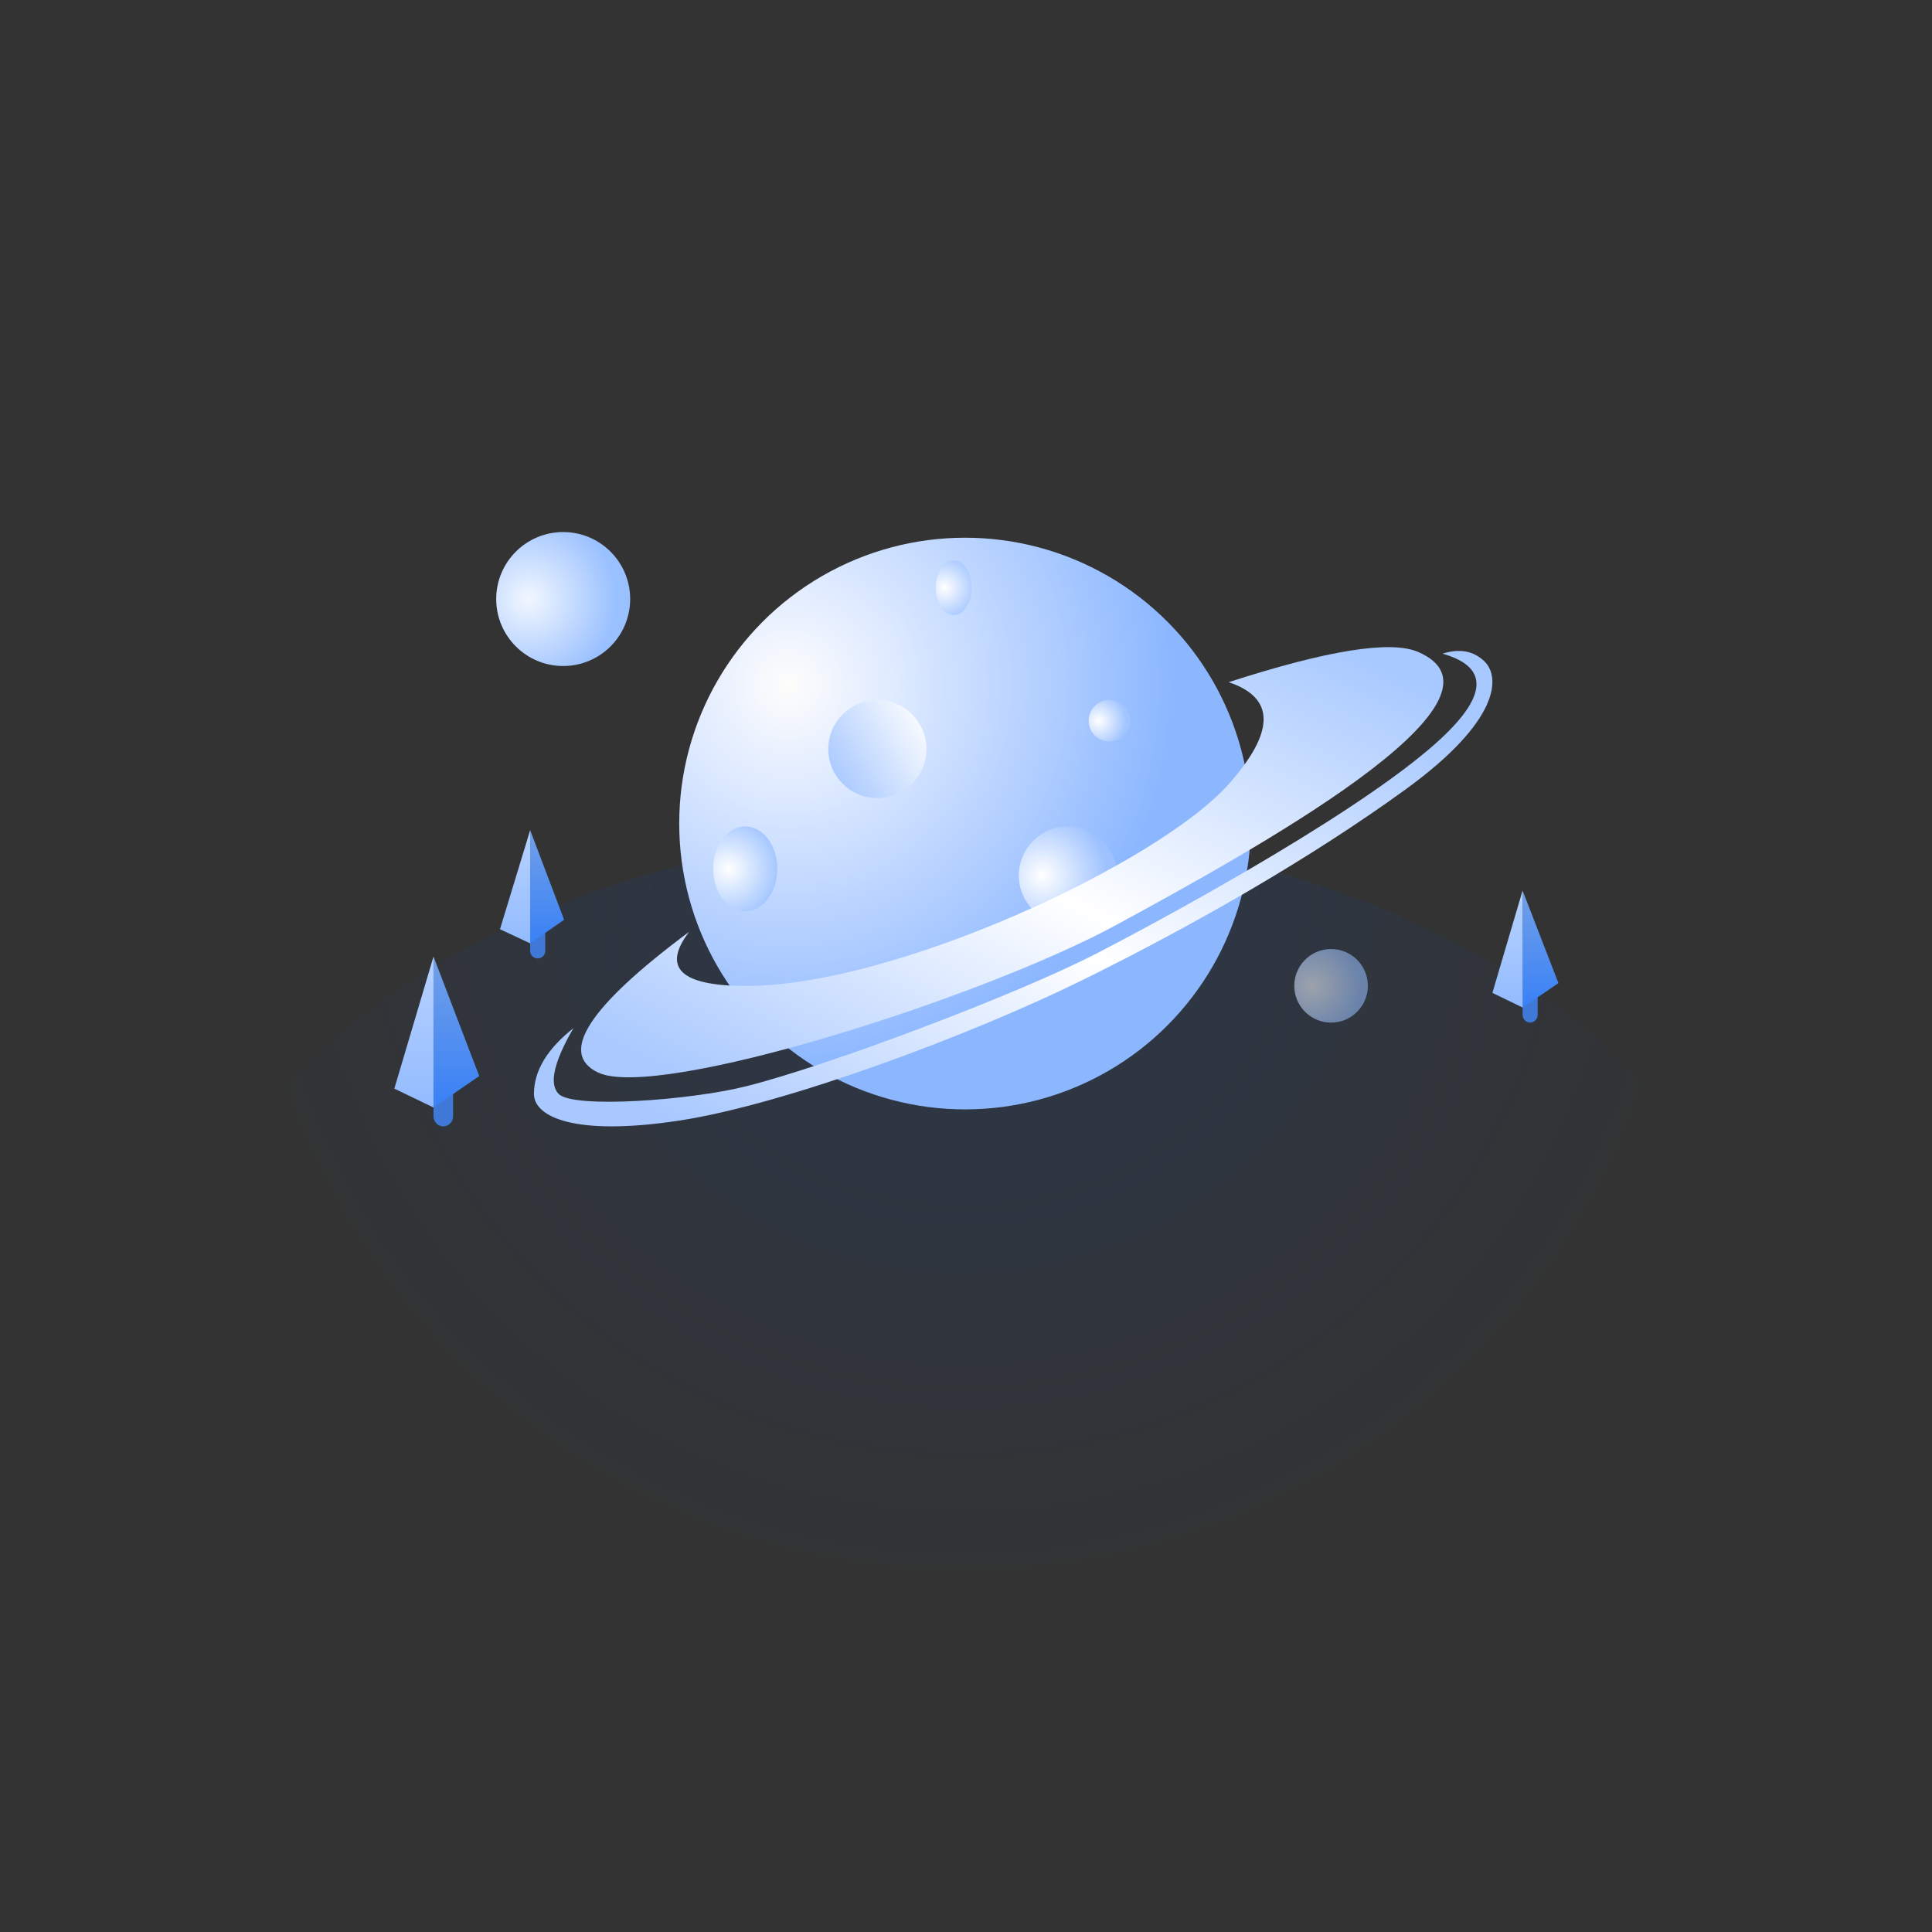 <svg xmlns:xlink="http://www.w3.org/1999/xlink" xmlns="http://www.w3.org/2000/svg" version="1.1" viewBox="0 0 1024 1024" height="1024px" width="1024px">
    <rect x="0" y="0" width="1024" height="1024" fill="#333333" stroke="none"/>
    <title>06</title>
    <defs>
        <radialGradient id="radialGradient-1" gradientTransform="translate(0.5,0.025),scale(0.663,1),rotate(91.51),translate(-0.5,-0.025)" r="70.727%" fy="2.468%" fx="50%" cy="2.468%" cx="50%">
            <stop offset="0%" stop-opacity="0.152" stop-color="#0052D9"></stop>
            <stop offset="100%" stop-opacity="0" stop-color="#0052D9"></stop>
        </radialGradient>
        <radialGradient id="radialGradient-2" r="67.905%" fy="25.589%" fx="18.925%" cy="25.589%" cx="18.925%">
            <stop offset="0%" stop-color="#FEFDFB"></stop>
            <stop offset="21.116%" stop-color="#E6EFFF"></stop>
            <stop offset="99.56%" stop-color="#8CB7FF"></stop>
        </radialGradient>
        <radialGradient id="radialGradient-3" gradientTransform="translate(0.24,0.5),scale(1,0.655),rotate(90),translate(-0.24,-0.5)" r="100.995%" fy="50%" fx="24.042%" cy="50%" cx="24.042%">
            <stop offset="0%" stop-color="#FFFFFF"></stop>
            <stop offset="98.699%" stop-color="#9BC1FF"></stop>
        </radialGradient>
        <linearGradient id="linearGradient-4" y2="75.32%" x2="0%" y1="12.487%" x1="100%">
            <stop offset="0%" stop-color="#FFFFFF"></stop>
            <stop offset="100%" stop-color="#A7C8FF"></stop>
        </linearGradient>
        <radialGradient id="radialGradient-5" gradientTransform="translate(0.24,0.5),scale(1,0.756),rotate(90),translate(-0.24,-0.5)" r="87.577%" fy="50%" fx="24.042%" cy="50%" cx="24.042%">
            <stop offset="0%" stop-color="#FFFFFF"></stop>
            <stop offset="100%" stop-color="#99C0FF"></stop>
        </radialGradient>
        <radialGradient id="radialGradient-6" r="66.169%" fy="50%" fx="24.042%" cy="50%" cx="24.042%">
            <stop offset="0%" stop-color="#FFFFFF"></stop>
            <stop offset="100%" stop-color="#9EC2FF"></stop>
        </radialGradient>
        <radialGradient id="radialGradient-7" r="66.169%" fy="50%" fx="24.042%" cy="50%" cx="24.042%">
            <stop offset="0%" stop-color="#FFFFFF"></stop>
            <stop offset="100%" stop-color="#A2C5FF"></stop>
        </radialGradient>
        <linearGradient id="linearGradient-8" y2="88.537%" x2="6.185%" y1="9.236%" x1="88.295%">
            <stop offset="0%" stop-color="#A8C9FF"></stop>
            <stop offset="51.421%" stop-color="#FFFFFF"></stop>
            <stop offset="100%" stop-color="#A9C9FF"></stop>
        </linearGradient>
        <linearGradient id="linearGradient-9" y2="88.758%" x2="6.185%" y1="9.002%" x1="88.295%">
            <stop offset="1.625%" stop-color="#A8C9FF"></stop>
            <stop offset="51.94%" stop-color="#FFFFFF"></stop>
            <stop offset="99.829%" stop-color="#A8C8FF"></stop>
        </linearGradient>
        <linearGradient id="linearGradient-10" y2="100%" x2="50%" y1="0%" x1="50%">
            <stop offset="0%" stop-color="#72A0E8"></stop>
            <stop offset="99.4%" stop-color="#3981F7"></stop>
        </linearGradient>
        <linearGradient id="linearGradient-11" y2="100%" x2="50%" y1="0%" x1="50%">
            <stop offset="1.276%" stop-color="#B7D2FF"></stop>
            <stop offset="100%" stop-color="#93BBFF"></stop>
        </linearGradient>
        <linearGradient id="linearGradient-12" y2="100%" x2="50%" y1="0%" x1="50%">
            <stop offset="0%" stop-color="#72A0E8"></stop>
            <stop offset="99.4%" stop-color="#3981F7"></stop>
        </linearGradient>
        <linearGradient id="linearGradient-13" y2="100%" x2="50%" y1="0%" x1="50%">
            <stop offset="1.276%" stop-color="#B7D2FF"></stop>
            <stop offset="100%" stop-color="#93BBFF"></stop>
        </linearGradient>
        <linearGradient id="linearGradient-14" y2="100%" x2="50%" y1="0%" x1="50%">
            <stop offset="0%" stop-color="#72A0E8"></stop>
            <stop offset="99.4%" stop-color="#3981F7"></stop>
        </linearGradient>
        <linearGradient id="linearGradient-15" y2="100%" x2="50%" y1="0%" x1="50%">
            <stop offset="1.276%" stop-color="#B7D2FF"></stop>
            <stop offset="100%" stop-color="#93BBFF"></stop>
        </linearGradient>
        <radialGradient id="radialGradient-16" r="66.169%" fy="50%" fx="24.042%" cy="50%" cx="24.042%">
            <stop offset="0%" stop-color="#F2F7FF"></stop>
            <stop offset="100%" stop-color="#99C0FF"></stop>
        </radialGradient>
    </defs>
    <g fill-rule="evenodd" fill="none" stroke-width="1" stroke="none" id="06">
        <ellipse ry="279" rx="420.633" cy="719" cx="512" fill-rule="nonzero" fill="url(#radialGradient-1)" id="椭圆形"></ellipse>
        <g transform="translate(283, 285)" id="编组">
            <circle r="151.5" cy="151.5" cx="228.5" fill-rule="nonzero" fill="url(#radialGradient-2)" id="椭圆形"></circle>
            <ellipse ry="14.5" rx="9.5" cy="26.5" cx="222.5" fill-rule="nonzero" fill="url(#radialGradient-3)" id="椭圆形"></ellipse>
            <circle r="26" cy="112" cx="182" fill-rule="nonzero" fill="url(#linearGradient-4)" id="椭圆形"></circle>
            <ellipse ry="22.5" rx="17" cy="175.5" cx="112" fill-rule="nonzero" fill="url(#radialGradient-5)" id="椭圆形"></ellipse>
            <circle r="26" cy="179" cx="283" fill-rule="nonzero" fill="url(#radialGradient-6)" id="椭圆形"></circle>
            <circle r="11" cy="97" cx="305" fill-rule="nonzero" fill="url(#radialGradient-7)" id="椭圆形"></circle>
            <path fill="url(#linearGradient-8)" id="路径" d="M368.202,76.576 C392.916,84.787 392.916,102.806 368.202,130.634 C331.133,172.376 191.688,237.574 112.439,237.574 C77.802,237.574 67.73,228.017 82.224,208.904 C29.025,248.495 12.919,273.334 33.906,283.42 C65.387,298.55 237.719,243.841 308.772,205.169 C379.826,166.498 526.768,85.912 468.735,60.578 C454.23,54.246 420.719,59.579 368.202,76.576 Z"></path>
            <path fill="url(#linearGradient-9)" id="路径" d="M20.915,259.98 C10.504,277.955 7.902,289.566 13.107,294.811 C20.915,302.679 82.609,298.217 112.432,290.758 C155.389,280.014 255.394,242.451 298.206,220.364 C327.216,205.398 428.579,151.145 474.67,111.858 C505.397,85.667 507.696,68.868 481.566,61.462 C490.488,58.615 497.848,59.926 503.645,65.397 C512.345,73.603 512.345,96.892 461.828,133.518 C411.31,170.145 349.628,205.398 290.63,234.505 C231.63,263.611 132.976,300.441 76.946,308.945 C20.915,317.448 0,306.732 0,294.811 C0,282.596 6.972,270.985 20.915,259.98 Z"></path>
        </g>
        <g transform="translate(209, 507)" id="编组">
            <path fill-rule="nonzero" fill="#3F78D6" id="路径" d="M20.769,30 C20.769,30 20.769,30 20.769,30 L31.154,30 C31.154,30 31.154,30 31.154,30 L31.154,84.667 C31.154,87.612 28.829,90 25.962,90 L25.962,90 C23.094,90 20.769,87.612 20.769,84.667 L20.769,30 Z"></path>
            <polygon points="20.769 0 45 63.333 20.769 80" fill="url(#linearGradient-10)" id="路径"></polygon>
            <g id="路径" fill="url(#linearGradient-11)" transform="translate(10.385, 40) scale(-1, 1) translate(-10.385, -40)">
                <polygon points="0 0 20.769 70 0 80"></polygon>
            </g>
        </g>
        <g transform="translate(791, 472)" id="编组备份-2">
            <path fill-rule="nonzero" fill="#3F78D6" id="路径" d="M16,23 C16,23 16,23 16,23 L24,23 C24,23 24,23 24,23 L24,65.822 C24,68.13 22.209,70 20,70 L20,70 C17.791,70 16,68.13 16,65.822 L16,23 Z"></path>
            <polygon points="16 0 35 49.083 16 62" fill="url(#linearGradient-12)" id="路径"></polygon>
            <g fill="url(#linearGradient-13)" transform="translate(8, 31) scale(-1, 1) translate(-8, -31)" id="编组">
                <polygon points="0 0 16 54.25 0 62" id="路径"></polygon>
            </g>
        </g>
        <g transform="translate(265, 440)" id="编组备份">
            <path fill-rule="nonzero" fill="#3F78D6" id="路径" d="M16,23 C16,23 16,23 16,23 L24,23 C24,23 24,23 24,23 L24,64 C24,66.209 22.209,68 20,68 L20,68 C17.791,68 16,66.209 16,64 L16,23 Z"></path>
            <polygon points="16 0 34 47.5 16 60" fill="url(#linearGradient-14)" id="路径"></polygon>
            <g fill="url(#linearGradient-15)" transform="translate(8, 30) scale(-1, 1) translate(-8, -30)" id="编组">
                <polygon points="0 0 16 52.5 0 60" id="路径"></polygon>
            </g>
        </g>
        <circle r="35.5" cy="317.5" cx="298.5" fill-rule="nonzero" fill="url(#radialGradient-16)" id="椭圆形"></circle>
        <circle r="19.5" cy="522.5" cx="705.5" opacity="0.563" fill-rule="nonzero" fill="url(#radialGradient-16)" id="椭圆形备份"></circle>
    </g>
</svg>